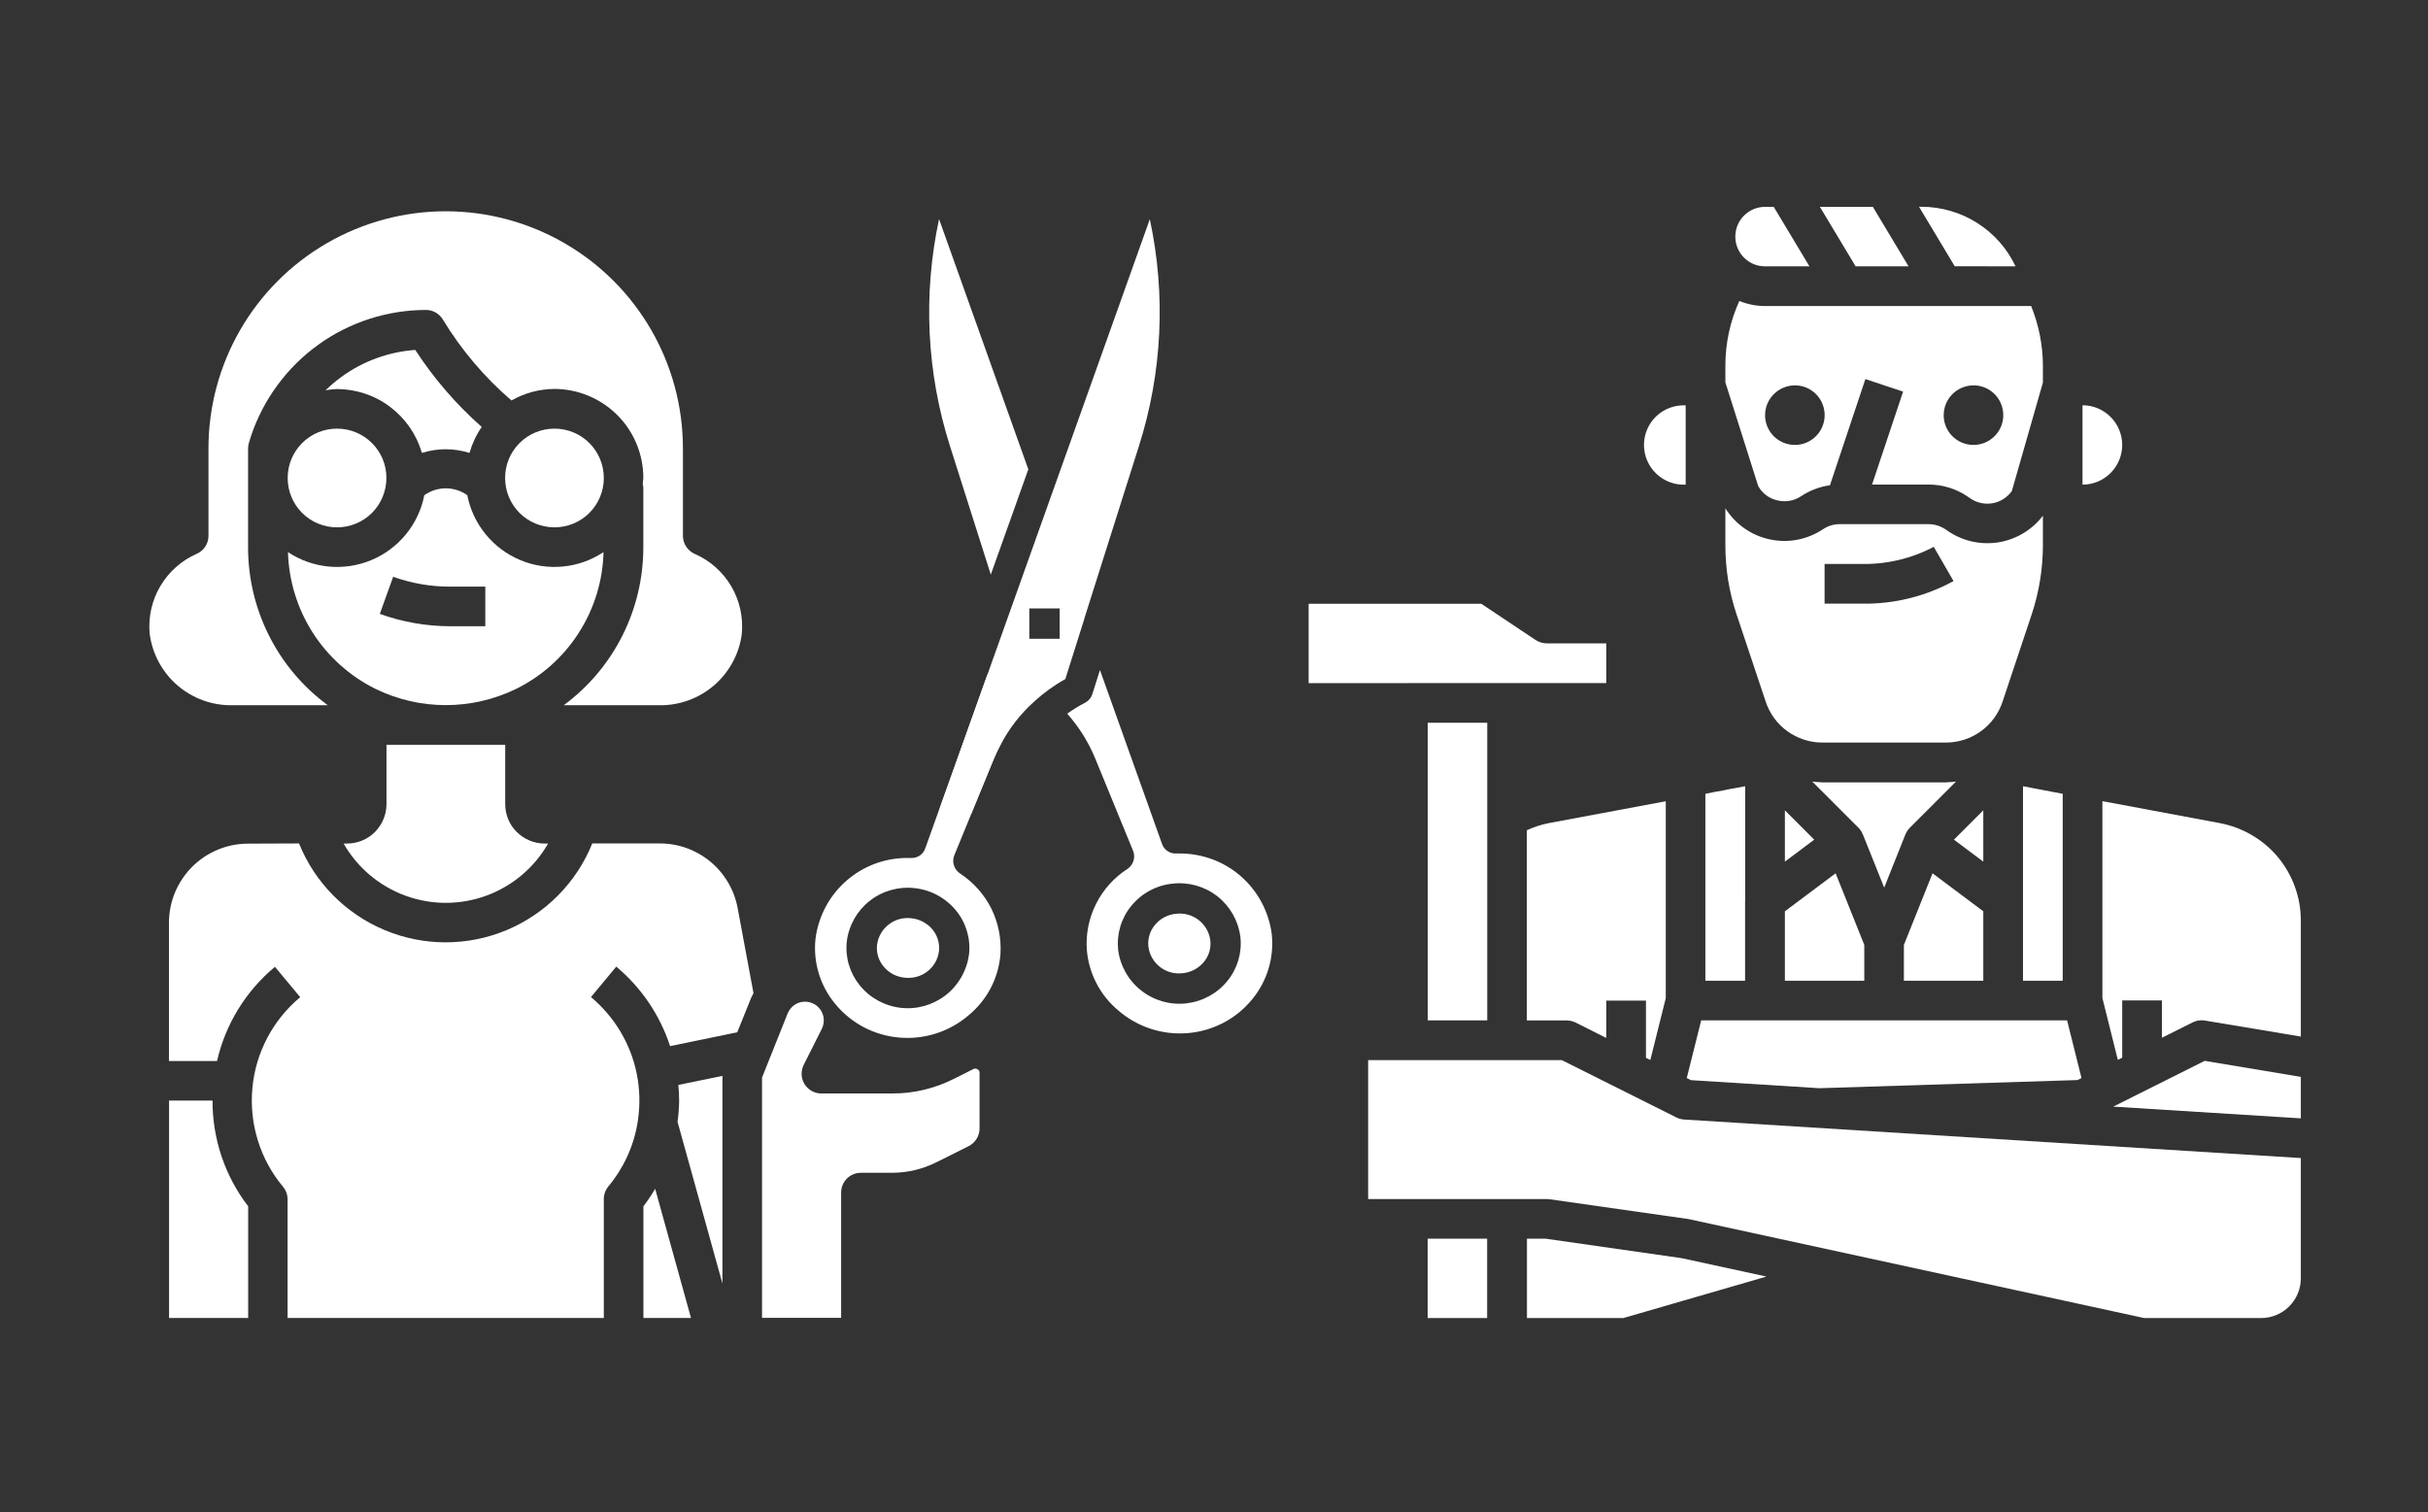 <svg width="244" height="152" viewBox="0 0 244 152" fill="none" xmlns="http://www.w3.org/2000/svg">
<rect x="0" y="0" width="244" height="152" fill="#333333" stroke="none"/>
<g clip-path="url(#clip0_1_23)">
<path d="M99.57 57.75L103.34 47.17L94.37 22.02C92.74 29.59 93.12 37.46 95.47 44.84L99.57 57.75Z" fill="white"/>
<path d="M110.15 90.84C109.43 92.27 109.11 93.85 109.22 95.45C109.41 97.85 110.57 100.06 112.42 101.59C114.35 103.24 116.86 104.05 119.38 103.83C121.9 103.62 124.24 102.4 125.84 100.43C127.36 98.59 128.06 96.22 127.8 93.85C127.5 91.61 126.4 89.55 124.69 88.06C122.98 86.57 120.79 85.77 118.53 85.78H118.24C117.57 85.83 116.96 85.41 116.76 84.77L110.54 67.34L109.78 69.74C109.66 70.13 109.38 70.46 109.02 70.64C108.4 70.96 107.81 71.32 107.25 71.73C108.44 73.07 109.4 74.61 110.08 76.27L113.86 85.49C114.14 86.16 113.9 86.94 113.29 87.34C111.95 88.2 110.87 89.41 110.15 90.84ZM113.66 91.08C114.7 89.79 116.2 88.97 117.85 88.81C119.46 88.63 121.08 89.09 122.35 90.09C123.62 91.09 124.45 92.56 124.65 94.16C124.83 95.74 124.37 97.33 123.36 98.57C122.34 99.84 120.86 100.65 119.24 100.84C117.62 101.03 115.99 100.57 114.71 99.57C113.42 98.57 112.58 97.1 112.37 95.49C112.2 93.9 112.66 92.31 113.66 91.08Z" fill="white"/>
<path d="M118.17 91.84C117.33 91.92 116.56 92.34 116.04 92.99C115.55 93.59 115.32 94.37 115.41 95.15C115.51 95.96 115.94 96.7 116.58 97.19C117.23 97.69 118.04 97.91 118.86 97.81C119.7 97.73 120.47 97.31 121 96.66C121.49 96.06 121.72 95.28 121.63 94.5C121.52 93.69 121.1 92.96 120.45 92.46C119.8 91.96 118.98 91.74 118.17 91.84Z" fill="white"/>
<path d="M96.48 87.79C95.87 87.39 95.63 86.61 95.91 85.94L99.69 76.72C100.37 75.06 101.7 72.4 102.89 71.05C102.33 70.64 101.36 71.41 100.75 71.09C100.38 70.9 100.11 70.58 99.99 70.19L99.23 67.79L93 85.22C92.8 85.86 92.19 86.28 91.52 86.23H91.23C88.97 86.21 86.78 87.02 85.07 88.51C83.36 90 82.26 92.05 81.96 94.3C81.69 96.67 82.4 99.04 83.92 100.88C85.52 102.84 87.85 104.07 90.38 104.28C92.91 104.5 95.42 103.69 97.34 102.04C99.2 100.51 100.35 98.3 100.54 95.9C100.64 94.31 100.32 92.72 99.61 91.29C98.89 89.87 97.81 88.66 96.48 87.79ZM97.38 95.94C97.16 97.56 96.32 99.02 95.04 100.02C93.75 101.02 92.13 101.48 90.51 101.29C88.89 101.1 87.41 100.29 86.39 99.02C85.39 97.78 84.92 96.2 85.1 94.61C85.3 93 86.13 91.54 87.4 90.54C88.67 89.54 90.29 89.08 91.9 89.26C93.54 89.43 95.05 90.25 96.09 91.53C97.1 92.77 97.56 94.36 97.38 95.94Z" fill="white"/>
<path d="M91.59 92.29C90.78 92.19 89.96 92.41 89.32 92.91C88.67 93.41 88.25 94.14 88.14 94.95C88.05 95.72 88.28 96.5 88.77 97.11C89.3 97.77 90.07 98.18 90.91 98.26C91.72 98.36 92.54 98.14 93.19 97.64C93.84 97.14 94.26 96.41 94.36 95.6C94.45 94.83 94.22 94.05 93.73 93.44C93.19 92.79 92.42 92.37 91.59 92.29Z" fill="white"/>
<path d="M94.44 81.24L97.61 81.77L99.87 76.27C100.05 75.84 100.24 75.43 100.46 75.03C100.47 75.01 100.47 74.99 100.49 74.98C100.5 74.95 100.52 74.91 100.54 74.88C101.4 73.23 102.55 71.74 103.94 70.5C104.89 69.63 105.94 68.87 107.06 68.25L108.95 62.26C108.96 62.2 108.97 62.15 108.99 62.1L114.45 44.85C116.8 37.47 117.18 29.61 115.55 22.03L94.44 81.24ZM103.44 61.15H106.49V64.2H103.44V61.15Z" fill="white"/>
<path d="M79.39 101.44C79.3 101.56 79.22 101.7 79.16 101.84L76.58 108.3V132.45H84.53V119.85C84.53 119.32 84.74 118.82 85.11 118.45C85.48 118.08 85.99 117.87 86.51 117.87H89.65C91.21 117.87 92.75 117.5 94.15 116.79L97.33 115.2C98.01 114.86 98.44 114.17 98.44 113.41V107.81C98.44 107.67 98.37 107.54 98.24 107.47C98.13 107.39 97.98 107.38 97.85 107.43L95.88 108.42C93.95 109.4 91.81 109.91 89.65 109.9H82.54C81.85 109.9 81.21 109.54 80.85 108.96C80.49 108.37 80.46 107.64 80.77 107.02L82.59 103.4C82.95 102.67 82.81 101.79 82.23 101.22C81.99 100.98 81.69 100.81 81.35 100.73C80.61 100.54 79.83 100.83 79.39 101.44Z" fill="white"/>
<path d="M68.17 109.04C68.22 109.56 68.25 110.09 68.25 110.63C68.24 111.34 68.19 112.04 68.09 112.75L72.6 129V108.13L68.17 109.04Z" fill="white"/>
<path d="M38.84 74.85V80.81C38.84 81.86 38.42 82.87 37.68 83.62C36.94 84.37 35.92 84.78 34.87 84.78H34.53C35.92 87.21 38.12 89.06 40.74 90.02C43.36 90.98 46.24 90.98 48.87 90.02C51.49 89.06 53.69 87.21 55.08 84.78H54.74C53.69 84.78 52.68 84.36 51.93 83.62C51.18 82.88 50.77 81.86 50.77 80.81V74.85H38.84Z" fill="white"/>
<path d="M65.84 119.48C65.48 120.09 65.09 120.68 64.66 121.24V132.46H69.44L65.84 119.48Z" fill="white"/>
<path d="M41.73 35.17C39.05 35.36 36.48 36.3 34.31 37.88C33.75 38.29 33.22 38.74 32.72 39.22C33.1 39.16 33.48 39.12 33.87 39.1C35.8 39.11 37.67 39.73 39.2 40.89C40.74 42.05 41.86 43.67 42.4 45.52C43.96 45.03 45.62 45.03 47.18 45.52C47.45 44.59 47.86 43.71 48.41 42.91C45.85 40.65 43.6 38.04 41.73 35.17Z" fill="white"/>
<path d="M37.38 44.53C36.45 43.6 35.19 43.08 33.87 43.08C32.55 43.08 31.29 43.6 30.36 44.53C29.43 45.46 28.91 46.72 28.91 48.04C28.91 49.36 29.43 50.62 30.36 51.55C31.29 52.48 32.55 53 33.87 53C35.19 53 36.45 52.48 37.38 51.55C38.31 50.62 38.83 49.36 38.83 48.04C38.84 46.72 38.31 45.46 37.38 44.53Z" fill="white"/>
<path d="M19.77 55.66C18.24 56.33 16.96 57.47 16.11 58.91C15.26 60.35 14.89 62.02 15.04 63.68C15.3 65.7 16.29 67.55 17.83 68.88C19.37 70.21 21.35 70.92 23.38 70.88H32.94C27.89 67.16 24.92 61.26 24.93 54.99V45.06C24.93 44.85 24.97 44.65 25.03 44.45L25.23 43.81C26.47 40.13 28.83 36.92 31.98 34.65C35.13 32.38 38.92 31.16 42.8 31.15C43.5 31.15 44.14 31.51 44.5 32.11C46.36 35.17 48.69 37.92 51.4 40.25C52.71 39.5 54.2 39.1 55.71 39.09C58.08 39.09 60.35 40.04 62.03 41.71C63.71 43.39 64.65 45.66 64.65 48.03C64.65 48.23 64.6 48.41 64.59 48.61C64.62 48.75 64.64 48.88 64.65 49.03V54.99C64.66 61.26 61.69 67.16 56.65 70.88H66.2C68.24 70.92 70.22 70.21 71.76 68.88C73.3 67.55 74.3 65.7 74.55 63.68C74.7 62.02 74.33 60.35 73.48 58.91C72.63 57.47 71.35 56.34 69.82 55.67C69.1 55.35 68.63 54.64 68.63 53.85V45.07C68.63 36.55 64.09 28.69 56.71 24.43C49.33 20.17 40.25 20.17 32.87 24.43C25.49 28.69 20.95 36.56 20.95 45.07V53.85C20.96 54.63 20.49 55.35 19.77 55.66Z" fill="white"/>
<path d="M52.21 51.55C53.14 52.48 54.4 53 55.72 53C57.04 53 58.3 52.48 59.23 51.55C60.16 50.62 60.68 49.36 60.68 48.04C60.68 46.72 60.16 45.46 59.23 44.53C58.3 43.6 57.04 43.08 55.72 43.08C54.4 43.08 53.14 43.6 52.21 44.53C51.28 45.46 50.76 46.72 50.76 48.04C50.76 49.36 51.28 50.62 52.21 51.55Z" fill="white"/>
<path d="M24.93 84.79C22.82 84.79 20.8 85.63 19.31 87.12C17.82 88.61 16.98 90.63 16.98 92.74V106.64H21.81C22.66 102.93 24.71 99.6 27.63 97.17L30.17 100.22C27.41 102.52 25.68 105.82 25.36 109.39C25.04 112.96 26.14 116.52 28.44 119.27C28.74 119.63 28.9 120.08 28.9 120.54V132.46H60.68V120.54C60.67 120.08 60.83 119.63 61.12 119.26C62.7 117.37 63.74 115.08 64.1 112.64C64.34 111.06 64.3 109.44 63.98 107.87C63.36 104.87 61.74 102.18 59.39 100.21L61.93 97.15C64.45 99.26 66.32 102.02 67.34 105.14L74.09 103.75L75.48 100.3C75.56 100.12 75.64 99.97 75.72 99.81L74.13 91.27C73.79 89.44 72.82 87.79 71.4 86.61C69.97 85.42 68.17 84.77 66.32 84.77H59.52C57.93 88.71 54.83 91.84 50.91 93.48C46.99 95.12 42.58 95.12 38.66 93.48C34.74 91.84 31.64 88.71 30.05 84.77L24.93 84.79Z" fill="white"/>
<path d="M52.28 56.29C49.53 55.14 47.53 52.69 46.96 49.77C46.33 49.32 45.57 49.08 44.8 49.08C44.03 49.08 43.27 49.32 42.64 49.77C42.07 52.7 40.07 55.14 37.32 56.29C34.57 57.44 31.42 57.14 28.94 55.49C29.02 58.36 29.88 61.16 31.43 63.59C32.98 66.01 35.16 67.96 37.74 69.24C42.2 71.41 47.4 71.41 51.86 69.24C54.44 67.97 56.62 66.02 58.17 63.59C59.72 61.17 60.58 58.37 60.65 55.49C58.17 57.14 55.03 57.44 52.28 56.29ZM48.77 62.94H45.27C42.85 62.94 40.45 62.52 38.17 61.7L39.51 57.97C41.36 58.63 43.31 58.97 45.27 58.96H48.77V62.94Z" fill="white"/>
<path d="M21.36 110.61H16.99V132.46H24.94V121.24C22.6 118.19 21.34 114.45 21.36 110.61Z" fill="white"/>
<path d="M179.37 81.44L182.32 84.39L179.37 86.6V81.44ZM191.48 83.87C191.59 83.62 191.73 83.39 191.92 83.2L196.57 78.55C196.23 78.59 195.89 78.62 195.56 78.63H183.13C182.79 78.62 182.45 78.59 182.12 78.55L186.77 83.2C186.96 83.39 187.11 83.62 187.2 83.87H187.21L189.35 89.21L191.48 83.87ZM179.37 98.57H187.35V94.97L184.47 87.77L179.37 91.59V98.57ZM174.51 61.73C173.76 59.49 173.39 57.15 173.39 54.79V51.09C174.4 52.69 176 53.82 177.85 54.21C179.7 54.61 181.63 54.24 183.2 53.19C183.69 52.86 184.28 52.68 184.87 52.68H193.81C194.4 52.68 194.98 52.86 195.48 53.18L195.83 53.42C197.31 54.41 199.12 54.79 200.88 54.5C202.64 54.2 204.22 53.25 205.3 51.83V54.79C205.3 57.15 204.92 59.49 204.18 61.73L201.24 70.54C200.84 71.73 200.08 72.77 199.06 73.5C198.04 74.23 196.82 74.63 195.56 74.63H183.13C181.87 74.63 180.65 74.23 179.63 73.5C178.61 72.77 177.85 71.73 177.45 70.54L174.51 61.73ZM183.36 60.67H187.07C190.3 60.73 193.49 59.95 196.32 58.4L194.33 54.96C192.1 56.14 189.6 56.73 187.07 56.68H183.36V60.67ZM176.69 48.85L173.39 38.43V36.74C173.39 34.5 173.87 32.29 174.79 30.25C175.61 30.58 176.49 30.76 177.38 30.76H204.12C204.89 32.66 205.29 34.69 205.3 36.74V38.45L202.18 49.35C201.24 50.68 199.41 51.02 198.05 50.12L197.7 49.88C196.55 49.11 195.2 48.7 193.82 48.7H188.13L191.25 39.36L187.46 38.1L183.9 48.77C182.86 48.92 181.87 49.29 181 49.87C180.3 50.34 179.44 50.49 178.62 50.29C177.79 50.11 177.09 49.58 176.69 48.85ZM195.33 41.73C195.33 42.94 196.06 44.03 197.18 44.49C198.3 44.95 199.58 44.7 200.44 43.84C201.3 42.98 201.55 41.7 201.09 40.58C200.63 39.46 199.54 38.73 198.33 38.73C196.66 38.74 195.33 40.08 195.33 41.73ZM177.38 41.73C177.38 42.94 178.11 44.03 179.23 44.49C180.35 44.95 181.63 44.7 182.49 43.84C183.35 42.98 183.6 41.7 183.14 40.58C182.68 39.46 181.59 38.73 180.38 38.73C178.72 38.74 177.38 40.08 177.38 41.73ZM202.55 26.77C201.71 24.98 200.37 23.47 198.7 22.41C197.03 21.35 195.1 20.79 193.12 20.78H192.85L196.44 26.76L202.55 26.77ZM213.27 44.72C213.27 43.66 212.85 42.65 212.1 41.9C211.35 41.15 210.34 40.73 209.28 40.73V48.71C210.34 48.71 211.35 48.29 212.1 47.54C212.85 46.79 213.27 45.78 213.27 44.72ZM177.38 26.77H181.84L178.25 20.79H177.38C175.73 20.79 174.39 22.13 174.39 23.78C174.39 25.43 175.72 26.77 177.38 26.77ZM191.8 26.77L188.21 20.79H182.89L186.48 26.77H191.8ZM203.3 90.59V98.57H207.29V79.78L203.3 79.02V90.59ZM155.3 124.49H153.45V132.47H163.14L177.52 128.3L168.99 126.45L155.3 124.49ZM168.51 112.33L156.96 106.55H137.49V120.51H155.44C155.53 120.51 155.63 120.52 155.72 120.53L169.68 122.52L215.48 132.47H227.23C228.29 132.47 229.3 132.05 230.05 131.3C230.8 130.55 231.22 129.54 231.22 128.48V116.39L169.27 112.52C169.01 112.51 168.75 112.44 168.51 112.33ZM143.47 132.47H149.45V124.49H143.47V132.47ZM223.1 82.73L211.28 80.52V100.31L212.83 106.52L213.27 106.3V100.55H217.26V104.3L220.36 102.75C220.74 102.56 221.16 102.5 221.58 102.57L231.22 104.18V92.53C231.22 90.2 230.41 87.95 228.93 86.16C227.45 84.38 225.38 83.17 223.1 82.73ZM149.46 102.55V72.64H143.48V102.55H149.46ZM212.37 111.22L231.22 112.4V108.23L221.56 106.62L212.37 111.22ZM169.4 48.71V40.74C168.31 40.69 167.24 41.08 166.45 41.83C165.66 42.58 165.21 43.63 165.21 44.72C165.21 45.81 165.66 46.86 166.45 47.61C167.24 48.37 168.31 48.76 169.4 48.71ZM182.84 109.37L208.78 108.55L209.18 108.35L207.73 102.55H170.96L169.51 108.35L169.93 108.56L182.84 109.37ZM175.38 90.59V79.02C175.1 79.07 174.82 79.13 174.48 79.19L173.86 79.3C173.62 79.34 173.41 79.39 173.19 79.44C172.79 79.5 172.56 79.55 172.33 79.59L171.38 79.78V98.57H175.37V90.59H175.38ZM199.31 81.44L196.36 84.39L199.31 86.6V81.44ZM199.31 91.59L194.21 87.77L191.33 94.97V98.57H199.31V91.59ZM165.85 106.53L167.4 100.32V80.53C163.57 81.24 159.33 82.04 155.58 82.74C154.84 82.89 154.12 83.13 153.44 83.44V102.56H157.43C157.74 102.56 158.04 102.63 158.32 102.76L161.42 104.32V100.57H165.41V106.32L165.85 106.53ZM151.45 68.65H161.42V64.66H155.44C155.05 64.66 154.66 64.54 154.33 64.33L148.86 60.68H131.51V68.66L151.45 68.65Z" fill="white"/>
</g>
<defs>
<clipPath id="clip0_1_23">
<rect width="244" height="152" fill="white"/>
</clipPath>
</defs>
</svg>
